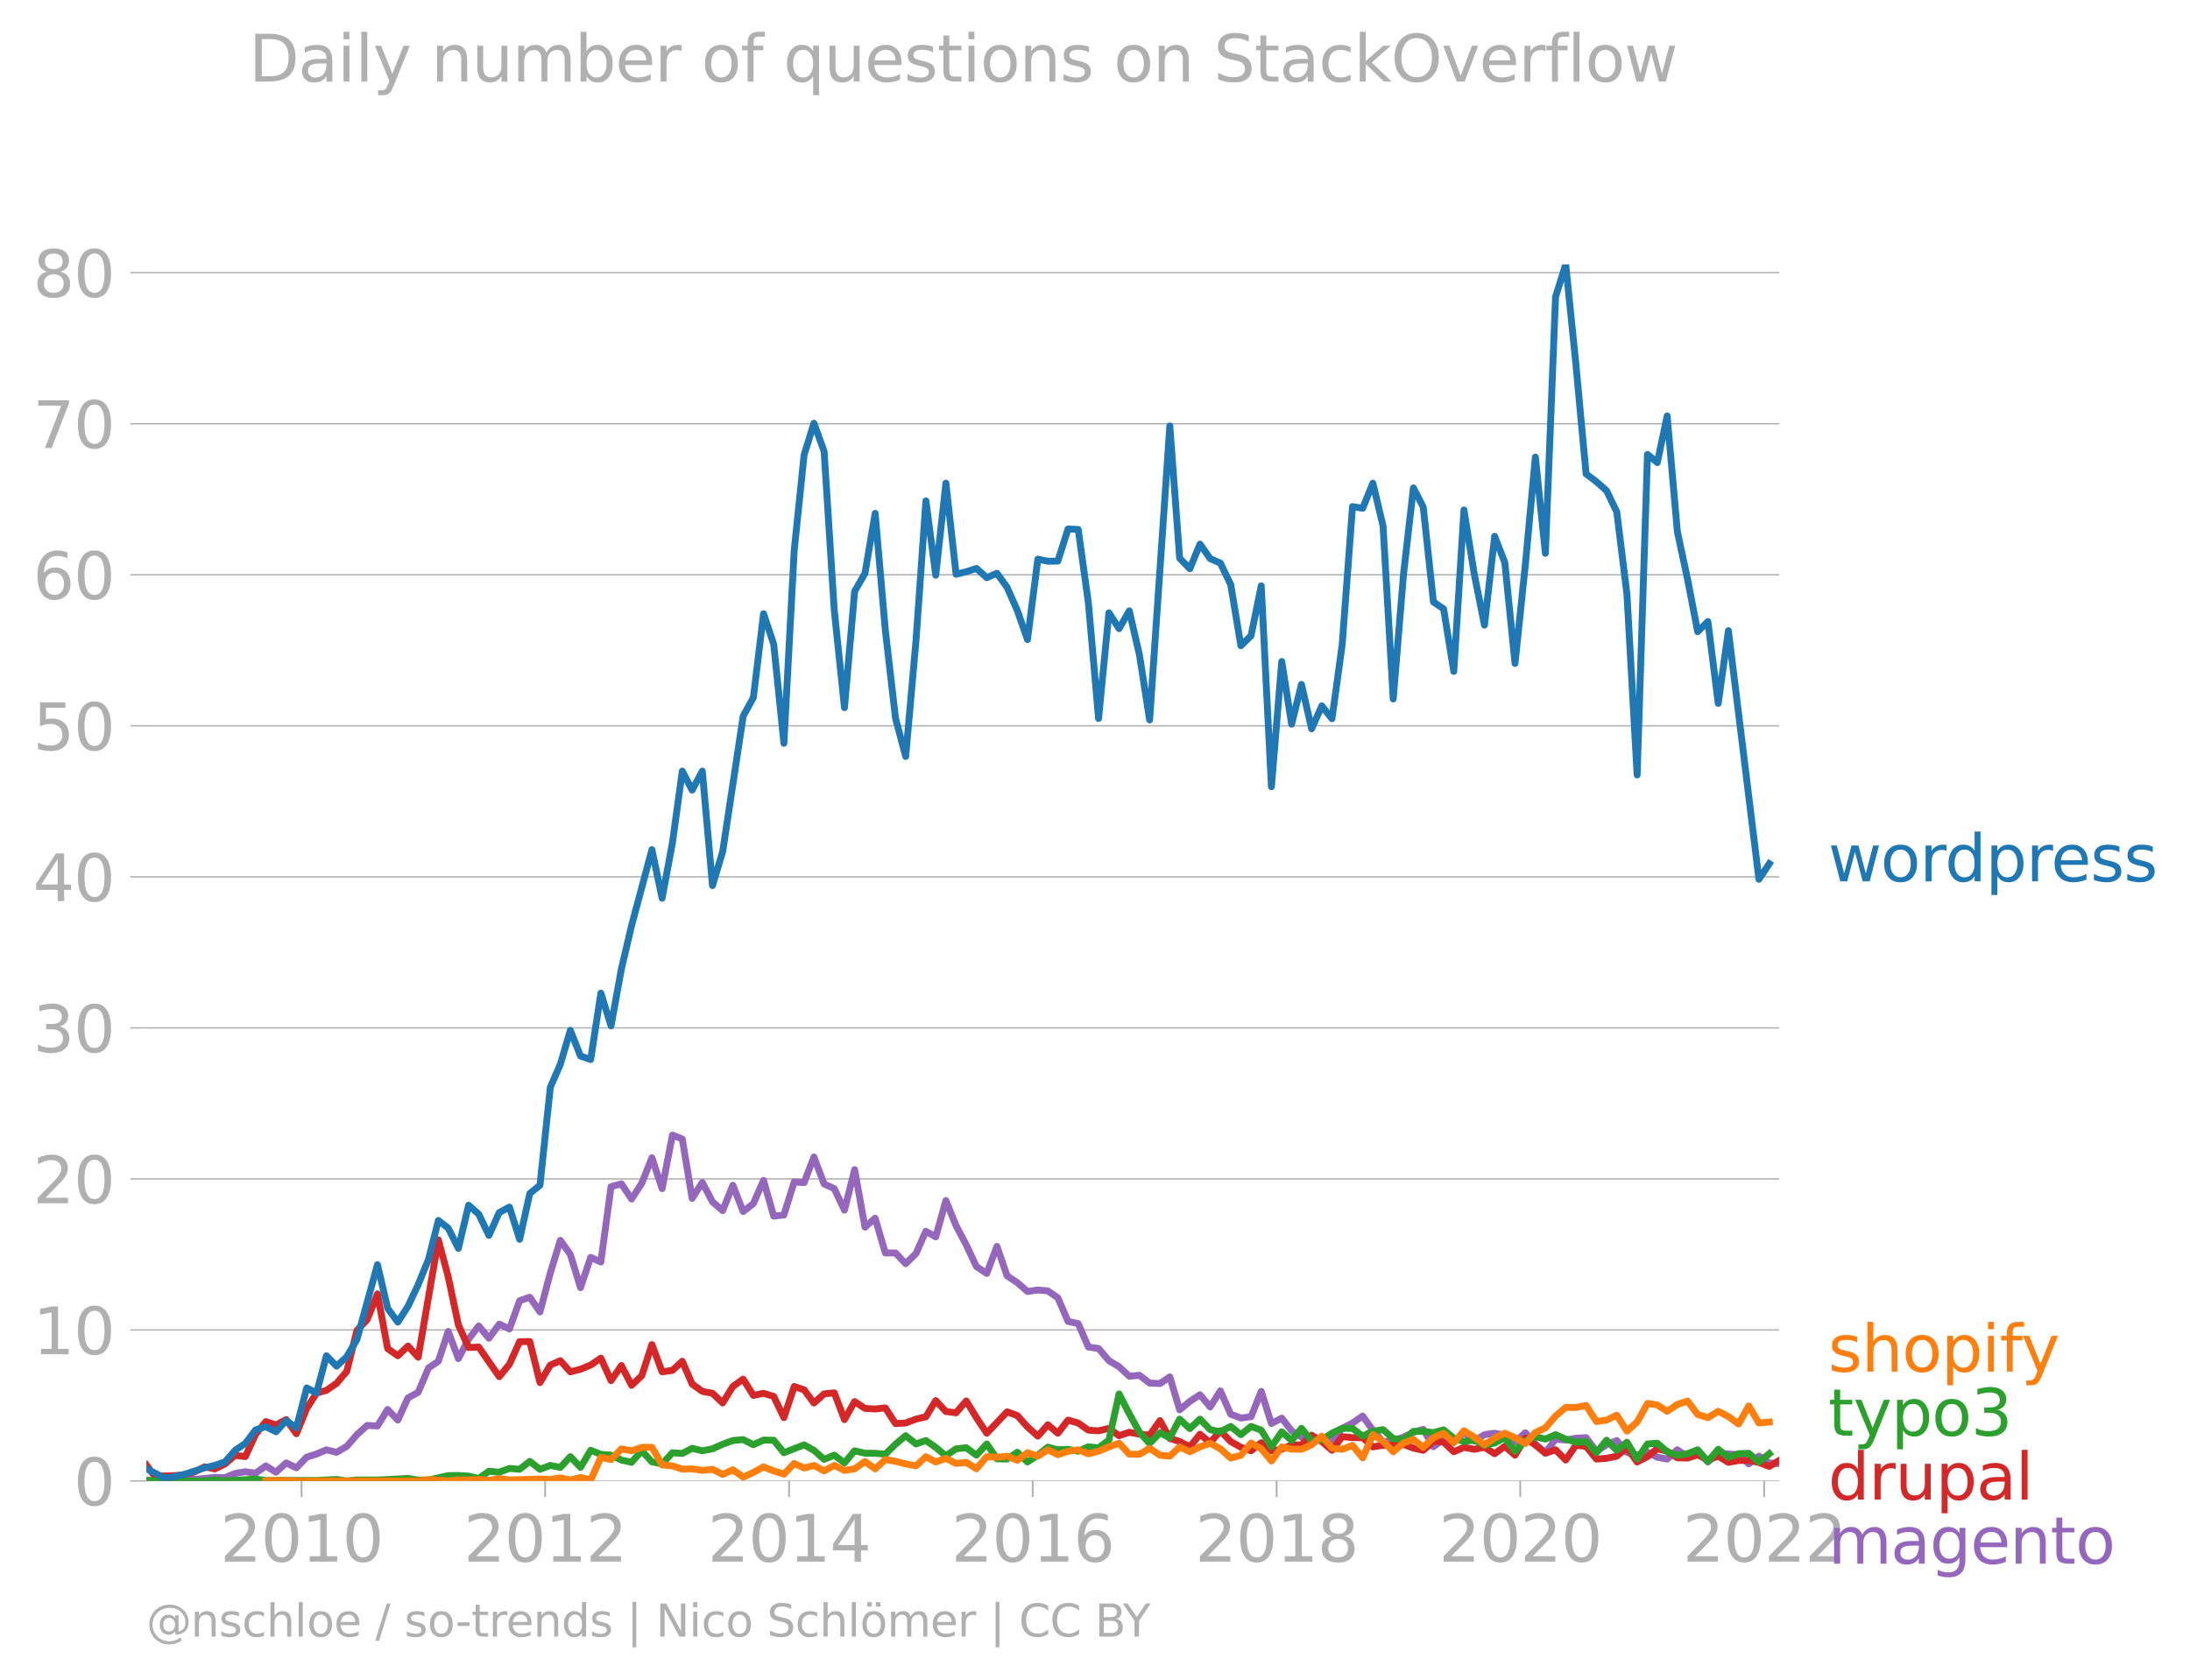 <svg xmlns:xlink="http://www.w3.org/1999/xlink" width="638.655" height="489.969" viewBox="0 0 478.991 367.477" xmlns="http://www.w3.org/2000/svg"><defs><style>*{stroke-linejoin:round;stroke-linecap:butt}</style></defs><g id="figure_1"><path d="M0 367.477h478.991V0H0v367.477z" style="fill:none" id="patch_1"/><g id="axes_1"><path d="M32.015 323.95h357.12V57.838H32.015V323.95z" style="fill:none" id="patch_2"/><g id="matplotlib.axis_1"><g id="xtick_1"><g id="line2d_1"><defs><path id="mc29771b357" d="M0 0v3.5" style="stroke:#b0b0b0;stroke-width:.4"/></defs><use xlink:href="#mc29771b357" x="65.953" y="323.95" style="fill:#b0b0b0;stroke:#b0b0b0;stroke-width:.4"/></g><g style="fill:#b0b0b0" transform="matrix(.14 0 0 -.14 48.138 341.588)" id="text_1"><defs><path id="DejaVuSans-32" d="M1228 531h2203V0H469v531q359 372 979 998 621 627 780 809 303 340 423 576 121 236 121 464 0 372-261 606-261 235-680 235-297 0-627-103-329-103-704-313v638q381 153 712 231 332 78 607 78 725 0 1156-363 431-362 431-968 0-288-108-546-107-257-392-607-78-91-497-524-418-433-1181-1211z" transform="scale(.016)"/><path id="DejaVuSans-30" d="M2034 4250q-487 0-733-480-245-479-245-1442 0-959 245-1439 246-480 733-480 491 0 736 480 246 480 246 1439 0 963-246 1442-245 480-736 480zm0 500q785 0 1199-621 414-620 414-1801 0-1178-414-1799Q2819-91 2034-91q-784 0-1198 620-414 621-414 1799 0 1181 414 1801 414 621 1198 621z" transform="scale(.016)"/><path id="DejaVuSans-31" d="M794 531h1031v3560L703 3866v575l1116 225h631V531h1031V0H794v531z" transform="scale(.016)"/></defs><use xlink:href="#DejaVuSans-32"/><use xlink:href="#DejaVuSans-30" x="63.623"/><use xlink:href="#DejaVuSans-31" x="127.246"/><use xlink:href="#DejaVuSans-30" x="190.869"/></g></g><g id="xtick_2"><use xlink:href="#mc29771b357" x="119.233" y="323.95" style="fill:#b0b0b0;stroke:#b0b0b0;stroke-width:.4" id="line2d_2"/><g style="fill:#b0b0b0" transform="matrix(.14 0 0 -.14 101.418 341.588)" id="text_2"><use xlink:href="#DejaVuSans-32"/><use xlink:href="#DejaVuSans-30" x="63.623"/><use xlink:href="#DejaVuSans-31" x="127.246"/><use xlink:href="#DejaVuSans-32" x="190.869"/></g></g><g id="xtick_3"><use xlink:href="#mc29771b357" x="172.586" y="323.95" style="fill:#b0b0b0;stroke:#b0b0b0;stroke-width:.4" id="line2d_3"/><g style="fill:#b0b0b0" transform="matrix(.14 0 0 -.14 154.77 341.588)" id="text_3"><defs><path id="DejaVuSans-34" d="M2419 4116 825 1625h1594v2491zm-166 550h794V1625h666v-525h-666V0h-628v1100H313v609l1940 2957z" transform="scale(.016)"/></defs><use xlink:href="#DejaVuSans-32"/><use xlink:href="#DejaVuSans-30" x="63.623"/><use xlink:href="#DejaVuSans-31" x="127.246"/><use xlink:href="#DejaVuSans-34" x="190.869"/></g></g><g id="xtick_4"><use xlink:href="#mc29771b357" x="225.866" y="323.95" style="fill:#b0b0b0;stroke:#b0b0b0;stroke-width:.4" id="line2d_4"/><g style="fill:#b0b0b0" transform="matrix(.14 0 0 -.14 208.05 341.588)" id="text_4"><defs><path id="DejaVuSans-36" d="M2113 2584q-425 0-674-291-248-290-248-796 0-503 248-796 249-292 674-292t673 292q248 293 248 796 0 506-248 796-248 291-673 291zm1253 1979v-575q-238 112-480 171-242 60-480 60-625 0-955-422-329-422-376-1275 184 272 462 417 279 145 613 145 703 0 1111-427 408-426 408-1160 0-719-425-1154Q2819-91 2113-91q-810 0-1238 620-428 621-428 1799 0 1106 525 1764t1409 658q238 0 480-47t505-140z" transform="scale(.016)"/></defs><use xlink:href="#DejaVuSans-32"/><use xlink:href="#DejaVuSans-30" x="63.623"/><use xlink:href="#DejaVuSans-31" x="127.246"/><use xlink:href="#DejaVuSans-36" x="190.869"/></g></g><g id="xtick_5"><use xlink:href="#mc29771b357" x="279.218" y="323.95" style="fill:#b0b0b0;stroke:#b0b0b0;stroke-width:.4" id="line2d_5"/><g style="fill:#b0b0b0" transform="matrix(.14 0 0 -.14 261.403 341.588)" id="text_5"><defs><path id="DejaVuSans-38" d="M2034 2216q-450 0-708-241-257-241-257-662 0-422 257-663 258-241 708-241t709 242q260 243 260 662 0 421-258 662-257 241-711 241zm-631 268q-406 100-633 378-226 279-226 679 0 559 398 884 399 325 1092 325 697 0 1094-325t397-884q0-400-227-679-226-278-629-378 456-106 710-416 255-309 255-755 0-679-414-1042Q2806-91 2034-91q-771 0-1186 362-414 363-414 1042 0 446 256 755 257 310 713 416zm-231 997q0-362 226-565 227-203 636-203 407 0 636 203 230 203 230 565 0 363-230 566-229 203-636 203-409 0-636-203-226-203-226-566z" transform="scale(.016)"/></defs><use xlink:href="#DejaVuSans-32"/><use xlink:href="#DejaVuSans-30" x="63.623"/><use xlink:href="#DejaVuSans-31" x="127.246"/><use xlink:href="#DejaVuSans-38" x="190.869"/></g></g><g id="xtick_6"><use xlink:href="#mc29771b357" x="332.498" y="323.95" style="fill:#b0b0b0;stroke:#b0b0b0;stroke-width:.4" id="line2d_6"/><g style="fill:#b0b0b0" transform="matrix(.14 0 0 -.14 314.683 341.588)" id="text_6"><use xlink:href="#DejaVuSans-32"/><use xlink:href="#DejaVuSans-30" x="63.623"/><use xlink:href="#DejaVuSans-32" x="127.246"/><use xlink:href="#DejaVuSans-30" x="190.869"/></g></g><g id="xtick_7"><use xlink:href="#mc29771b357" x="385.851" y="323.95" style="fill:#b0b0b0;stroke:#b0b0b0;stroke-width:.4" id="line2d_7"/><g style="fill:#b0b0b0" transform="matrix(.14 0 0 -.14 368.036 341.588)" id="text_7"><use xlink:href="#DejaVuSans-32"/><use xlink:href="#DejaVuSans-30" x="63.623"/><use xlink:href="#DejaVuSans-32" x="127.246"/><use xlink:href="#DejaVuSans-32" x="190.869"/></g></g></g><g id="matplotlib.axis_2"><g id="ytick_1"><path d="M32.015 323.95h357.12" clip-path="url(#pcb43ec8dd3)" style="fill:none;stroke:#b0b0b0;stroke-width:.3;stroke-linecap:square" id="line2d_8"/><g id="line2d_9"><defs><path id="m4dcfc0bbd9" d="M0 0h-3.5" style="stroke:#b0b0b0;stroke-width:.3"/></defs><use xlink:href="#m4dcfc0bbd9" x="32.015" y="323.95" style="fill:#b0b0b0;stroke:#b0b0b0;stroke-width:.3"/></g><use xlink:href="#DejaVuSans-30" style="fill:#b0b0b0" transform="matrix(.14 0 0 -.14 16.108 329.269)" id="text_8"/></g><g id="ytick_2"><path d="M32.015 290.912h357.12" clip-path="url(#pcb43ec8dd3)" style="fill:none;stroke:#b0b0b0;stroke-width:.3;stroke-linecap:square" id="line2d_10"/><use xlink:href="#m4dcfc0bbd9" x="32.015" y="290.912" style="fill:#b0b0b0;stroke:#b0b0b0;stroke-width:.3" id="line2d_11"/><g style="fill:#b0b0b0" transform="matrix(.14 0 0 -.14 7.2 296.231)" id="text_9"><use xlink:href="#DejaVuSans-31"/><use xlink:href="#DejaVuSans-30" x="63.623"/></g></g><g id="ytick_3"><path d="M32.015 257.875h357.12" clip-path="url(#pcb43ec8dd3)" style="fill:none;stroke:#b0b0b0;stroke-width:.3;stroke-linecap:square" id="line2d_12"/><use xlink:href="#m4dcfc0bbd9" x="32.015" y="257.875" style="fill:#b0b0b0;stroke:#b0b0b0;stroke-width:.3" id="line2d_13"/><g style="fill:#b0b0b0" transform="matrix(.14 0 0 -.14 7.2 263.194)" id="text_10"><use xlink:href="#DejaVuSans-32"/><use xlink:href="#DejaVuSans-30" x="63.623"/></g></g><g id="ytick_4"><path d="M32.015 224.837h357.12" clip-path="url(#pcb43ec8dd3)" style="fill:none;stroke:#b0b0b0;stroke-width:.3;stroke-linecap:square" id="line2d_14"/><use xlink:href="#m4dcfc0bbd9" x="32.015" y="224.837" style="fill:#b0b0b0;stroke:#b0b0b0;stroke-width:.3" id="line2d_15"/><g style="fill:#b0b0b0" transform="matrix(.14 0 0 -.14 7.2 230.156)" id="text_11"><defs><path id="DejaVuSans-33" d="M2597 2516q453-97 707-404 255-306 255-756 0-690-475-1069Q2609-91 1734-91q-293 0-604 58T488 141v609q262-153 574-231 313-78 654-78 593 0 904 234t311 681q0 413-289 645-289 233-804 233h-544v519h569q465 0 712 186t247 536q0 359-255 551-254 193-729 193-260 0-557-57-297-56-653-174v562q360 100 674 150t592 50q719 0 1137-327 419-326 419-882 0-388-222-655t-631-370z" transform="scale(.016)"/></defs><use xlink:href="#DejaVuSans-33"/><use xlink:href="#DejaVuSans-30" x="63.623"/></g></g><g id="ytick_5"><path d="M32.015 191.8h357.12" clip-path="url(#pcb43ec8dd3)" style="fill:none;stroke:#b0b0b0;stroke-width:.3;stroke-linecap:square" id="line2d_16"/><use xlink:href="#m4dcfc0bbd9" x="32.015" y="191.8" style="fill:#b0b0b0;stroke:#b0b0b0;stroke-width:.3" id="line2d_17"/><g style="fill:#b0b0b0" transform="matrix(.14 0 0 -.14 7.2 197.119)" id="text_12"><use xlink:href="#DejaVuSans-34"/><use xlink:href="#DejaVuSans-30" x="63.623"/></g></g><g id="ytick_6"><path d="M32.015 158.762h357.12" clip-path="url(#pcb43ec8dd3)" style="fill:none;stroke:#b0b0b0;stroke-width:.3;stroke-linecap:square" id="line2d_18"/><use xlink:href="#m4dcfc0bbd9" x="32.015" y="158.762" style="fill:#b0b0b0;stroke:#b0b0b0;stroke-width:.3" id="line2d_19"/><g style="fill:#b0b0b0" transform="matrix(.14 0 0 -.14 7.2 164.081)" id="text_13"><defs><path id="DejaVuSans-35" d="M691 4666h2478v-532H1269V2991q137 47 274 70 138 23 276 23 781 0 1237-428 457-428 457-1159 0-753-469-1171Q2575-91 1722-91q-294 0-599 50Q819 9 494 109v635q281-153 581-228t634-75q541 0 856 284 316 284 316 772 0 487-316 771-315 285-856 285-253 0-505-56-251-56-513-175v2344z" transform="scale(.016)"/></defs><use xlink:href="#DejaVuSans-35"/><use xlink:href="#DejaVuSans-30" x="63.623"/></g></g><g id="ytick_7"><path d="M32.015 125.725h357.12" clip-path="url(#pcb43ec8dd3)" style="fill:none;stroke:#b0b0b0;stroke-width:.3;stroke-linecap:square" id="line2d_20"/><use xlink:href="#m4dcfc0bbd9" x="32.015" y="125.725" style="fill:#b0b0b0;stroke:#b0b0b0;stroke-width:.3" id="line2d_21"/><g style="fill:#b0b0b0" transform="matrix(.14 0 0 -.14 7.2 131.044)" id="text_14"><use xlink:href="#DejaVuSans-36"/><use xlink:href="#DejaVuSans-30" x="63.623"/></g></g><g id="ytick_8"><path d="M32.015 92.687h357.12" clip-path="url(#pcb43ec8dd3)" style="fill:none;stroke:#b0b0b0;stroke-width:.3;stroke-linecap:square" id="line2d_22"/><use xlink:href="#m4dcfc0bbd9" x="32.015" y="92.687" style="fill:#b0b0b0;stroke:#b0b0b0;stroke-width:.3" id="line2d_23"/><g style="fill:#b0b0b0" transform="matrix(.14 0 0 -.14 7.2 98.006)" id="text_15"><defs><path id="DejaVuSans-37" d="M525 4666h3000v-269L1831 0h-659l1594 4134H525v532z" transform="scale(.016)"/></defs><use xlink:href="#DejaVuSans-37"/><use xlink:href="#DejaVuSans-30" x="63.623"/></g></g><g id="ytick_9"><path d="M32.015 59.65h357.12" clip-path="url(#pcb43ec8dd3)" style="fill:none;stroke:#b0b0b0;stroke-width:.3;stroke-linecap:square" id="line2d_24"/><use xlink:href="#m4dcfc0bbd9" x="32.015" y="59.65" style="fill:#b0b0b0;stroke:#b0b0b0;stroke-width:.3" id="line2d_25"/><g style="fill:#b0b0b0" transform="matrix(.14 0 0 -.14 7.2 64.968)" id="text_16"><use xlink:href="#DejaVuSans-38"/><use xlink:href="#DejaVuSans-30" x="63.623"/></g></g></g><path d="m32.015 323.95 1.715-.107 2.226-.003 4.489-.53 2.153.286 4.38-.417 2.225.025 2.226-.906 2.226-.373 2.263.32 2.226-1.599 2.226 1.386 2.226-2.047 2.226 1.087 2.263-2.344 2.153-.678 2.153-.92 2.226.543 2.226-1.29 2.226-2.565 2.226-2.017 2.263.106 2.226-3.595 2.226 2.316 2.226-4.849 2.226-1.225 2.263-5.33 2.153-1.468 2.153-6.524 2.226 5.957 2.226-4.252 2.226-2.906 2.226 2.693 2.263-3.09 2.226 1.058 2.226-6.174 2.226-.764 2.226 3.215 2.262-8.526 2.19-7.125 2.19 3.076 2.226 7.268 2.226-6.63 2.226 1.013 2.226-16.465 2.262-.64 2.226 3.34 2.227-3.446 2.226-5.585 2.226 6.757 2.262-11.723 2.153.86 2.153 12.995 2.227-3.492 2.226 4.238 2.226 1.929 2.226-5.553 2.262 5.755 2.226-1.744 2.226-5.077 2.226 7.83 2.227-.263 2.262-7.247 2.153.187 2.153-5.622 2.226 5.897 2.226 1.03 2.226 4.697 2.227-8.853 2.262 12.575 2.226-1.96 2.226 7.609 2.226-.01 2.226 2.354 2.263-2.238 2.153-4.86 2.153 1.237 2.226-7.947 2.226 5.496 2.226 4.195 2.226 4.757 2.263 1.492 2.226-5.918 2.226 6.45 2.226 1.479 2.226 1.932 2.263-.32 2.19.195 2.189 1.51 2.226 5.162 2.226.487 2.226 5.13 2.226.305 2.263 2.664 2.226 1.325 2.226 2.086 2.226-.213 2.226 1.705 2.263.106 2.153-1.457 2.153 7.212 2.226-1.84 2.226-1.464 2.226 2.675 2.226-3.527 2.263 5.115 2.226.835 2.226-.302 2.226-5.534 2.226 7.026 2.263-1.172 2.153 2.775 2.153 1.381 2.226.562 4.452.11 2.226-2.59 2.263-1.172 2.226-1.524 2.226 3.122 2.226 2.494 2.226-.256 2.262-.746 2.153-1.027 2.154-.678 2.226 3.808 2.226-1.676 2.226.685 2.226-2.177 2.262 1.918 2.226-1.393 2.227-.312 2.226.422 2.226 1.496 2.262-2.025 2.19 2.462 2.19 1.908 2.225-2.96 2.227.189 2.226-.409 2.226-.124 2.262 2.984 2.226-1.428 2.226-.917 2.226 2.569 2.226.628 2.263-.639 2.153 1.096 2.153.396 2.226-2.032 2.226 1.5 2.226-1.17 2.227 2.341 2.262-1.918 4.452.32 2.226 2.01 2.226-1.69 2.263 1.492 2.153.167h0" clip-path="url(#pcb43ec8dd3)" style="fill:none;stroke:#9467bd;stroke-width:1.5;stroke-linecap:square" id="line2d_26"/><path d="m32.015 320.44 1.715 2.338 2.226.07 2.226-.07 2.263-.214 2.153-.62 2.153-1.085 2.226.448 2.226-1.087 2.226-1.887 2.226.288 2.263-4.902 2.226-2.764 2.226.739 2.226-1.18 2.226 3.098 2.263-5.542 2.153-3.353 2.153-.59 2.226-1.541 2.226-2.615 2.226-8.949 2.226-2.348 2.263-5.648 2.226 11.96 2.226 1.575 2.226-2.125 2.226 2.444 4.416-25.672 2.153 8.088 2.226 10.515 2.226 4.938 2.226-.092 4.489 6.486 2.226-2.742 2.226-4.931 2.226-.025 2.226 8.977 2.262-3.836 2.19-.952 2.19 2.444 2.226-.576 2.226-.916 2.226-1.507 2.226 4.917 2.262-3.304 2.226 4.334 2.227-2.096 2.226-6.824 2.226 5.972 2.262-.32 2.153-2.002 2.153 4.986 2.227 1.606 2.226.419 2.226 2.113 2.226-3.605 2.262-1.599 2.226 3.553 2.226-.462 2.226.682 2.227 4.646 2.262-6.82 2.153.734 2.153 2.89 2.226-2 2.226-.239 2.226 5.855 2.227-3.937 2.262 1.492 2.226.132 2.226-.238 2.226 3.432 2.226-.128 2.263-.853 2.153-.506 2.153-3.544 2.226 2.388 2.226.277 2.226-2.59 2.226 3.655 2.263 3.41 4.452-4.689 2.226.818 2.226 2.486 2.263 2.025 2.19-2.499 2.189 1.86 2.226-2.881 2.226.643 2.226 1.56 2.226.145 2.263-.533 2.226 1.599 2.226-.746 2.226.415 2.226.224 2.263-3.197 2.153 3.894 2.153.688 2.226 1.144 2.226-2.742 2.226 1.861 2.226-2.607 2.263 2.344 2.226 1.254 2.226.771 2.226-1.762 2.226 1.762 2.263-.32 2.153-.978 2.153.02 2.226-2.136 2.226 1.39 2.226 1.914 2.226-2.98 2.263.213 2.226.014 2.226 2.01 2.226-.358 2.226.039 2.262-.213 2.153.795 2.154.484 2.226-1.986 2.226.174 2.226 2.139 2.226-.967 2.262.427 2.226-.452 2.227 1.41 2.226-1.63 2.226 1.95 2.262-3.73 2.19 1.518 2.19 1.786 2.225-.753 2.227 2.245 2.226-3.236 2.226.252 2.262 2.771 2.226-.16 2.226-.48 2.226-1.832 2.226 3.111 2.263-1.172 2.153-1.75 2.153.578 2.226 1.435 2.226.057 2.226-.718 2.227 1.144 2.262-.852 2.226 1.36 2.226-.401 2.226-.04 2.226.466 2.263.853 2.153-1.287h0" clip-path="url(#pcb43ec8dd3)" style="fill:none;stroke:#d62728;stroke-width:1.5;stroke-linecap:square" id="line2d_27"/><path d="m32.015 323.743 1.715.207 2.226-.11 2.226.11h6.569l2.226-.22 2.226.22 6.715-.426 2.226.316 11.094-.008 4.379-.213 2.226.33 2.226-.22 4.489.008 6.678-.338 2.226.338h2.263l4.306-.96 2.226-.039 2.226.146 2.226.515 2.226-1.58 2.263.213 2.226-.835 2.226.195 2.226-1.737 2.226 1.737 2.262-.853 2.19.449 2.19-2.367 2.226 2.355 2.226-3.74 2.226.877 2.226.188 2.262 1.066 2.226.508 2.227-2.533 2.226 2.423 2.226.455 2.262-2.451 2.153.163 2.153-1.123 2.227.533 2.226-.426 2.226-1.005 2.226-.807 2.262-.213 2.226 1.13 2.226-1.023 2.226.032 2.227 2.739 4.415-1.725 2.153 1.192 2.226 1.978 2.226-.913 2.226 1.684 2.227-2.643 2.262.533 2.226.018 2.226.195 2.226-2.177 2.226-1.872 2.263 1.811 2.153-.75 2.153 1.496 2.226 1.848 2.226-1.528 2.226-.234 2.226 1.62 2.263-2.452 2.226 3.254 2.226.05 2.226-1.481 2.226 2.12 2.263-1.492 2.19-1.756 2.189.584 2.226-.117 2.226.437 2.226-.988 2.226.242 2.263-1.705 2.226-10.1 2.226 4.345 2.226 4.025 2.226 2.476 2.263-2.345 2.153 1.112 2.153-4.096 2.226 2.082 2.226-2.082 2.226 2.302 2.226.469 2.263-1.172 2.226 1.804 2.226-1.804 2.226.813 2.226 3.663 2.263-3.304 2.153 1.914 2.153-2.66 2.226 2.7 2.226-.142 2.226-1.51 2.226-1.048h2.263l2.226 1.709 2.226-1.07 2.226-.362 2.226 1.961 2.262.213 2.153-1.796 2.154-.016 2.226.299 2.226-.618 2.226 1.83 2.226.727 2.262-.32 2.226 1.134 2.227-.494 2.226-1.158 2.226 2.97 2.262-2.345 2.19-.838 2.19.519 2.225-.967 2.227.967 2.226.685 2.226-.153 2.262 2.452 2.226-2.74 2.226 2.207 2.226-1.766 2.226 3.684 2.263-3.304 2.153-.16 2.153 1.865 2.226.778 2.226-.351 2.226-.86 2.227 2.565 2.262-2.664 2.226 1.75 2.226-.791 2.226-.09 2.226 1.901 2.263-1.811h0" clip-path="url(#pcb43ec8dd3)" style="fill:none;stroke:#2ca02c;stroke-width:1.5;stroke-linecap:square" id="line2d_28"/><g style="fill:#1f77b4" transform="matrix(.14 0 0 -.14 399.849 192.785)" id="text_17"><defs><path id="DejaVuSans-77" d="M269 3500h575l719-2731 715 2731h678l719-2731 716 2731h575L4050 0h-678l-753 2869L1863 0h-679L269 3500z" transform="scale(.016)"/><path id="DejaVuSans-6f" d="M1959 3097q-462 0-731-361t-269-989q0-628 267-989 268-361 733-361 460 0 728 362 269 363 269 988 0 622-269 986-268 364-728 364zm0 487q750 0 1178-488 429-487 429-1349 0-859-429-1349Q2709-91 1959-91q-753 0-1180 489-426 490-426 1349 0 862 426 1349 427 488 1180 488z" transform="scale(.016)"/><path id="DejaVuSans-72" d="M2631 2963q-97 56-211 82-114 27-251 27-488 0-749-317t-261-911V0H581v3500h578v-544q182 319 472 473 291 155 707 155 59 0 131-8 72-7 159-23l3-590z" transform="scale(.016)"/><path id="DejaVuSans-64" d="M2906 2969v1894h575V0h-575v525q-181-312-458-464-276-152-664-152-634 0-1033 506-398 507-398 1332t398 1331q399 506 1033 506 388 0 664-152 277-151 458-463zM947 1747q0-634 261-995t717-361q456 0 718 361 263 361 263 995t-263 995q-262 361-718 361t-717-361q-261-361-261-995z" transform="scale(.016)"/><path id="DejaVuSans-70" d="M1159 525v-1856H581v4831h578v-531q182 312 458 463 277 152 661 152 638 0 1036-506 399-506 399-1331T3314 415Q2916-91 2278-91q-384 0-661 152-276 152-458 464zm1957 1222q0 634-261 995t-717 361q-457 0-718-361t-261-995q0-634 261-995t718-361q456 0 717 361t261 995z" transform="scale(.016)"/><path id="DejaVuSans-65" d="M3597 1894v-281H953q38-594 358-905t892-311q331 0 642 81t618 244V178Q3153 47 2828-22t-659-69q-838 0-1327 487-489 488-489 1320 0 859 464 1363 464 505 1252 505 706 0 1117-455 411-454 411-1235zm-575 169q-6 471-264 752-258 282-683 282-481 0-770-272t-333-766l2050 4z" transform="scale(.016)"/><path id="DejaVuSans-73" d="M2834 3397v-544q-243 125-506 187-262 63-544 63-428 0-642-131t-214-394q0-200 153-314t616-217l197-44q612-131 870-370t258-667q0-488-386-773Q2250-91 1575-91q-281 0-586 55T347 128v594q319-166 628-249 309-82 613-82 406 0 624 139 219 139 219 392 0 234-158 359-157 125-692 241l-200 47q-534 112-772 345-237 233-237 639 0 494 350 762 350 269 994 269 318 0 599-47 282-46 519-140z" transform="scale(.016)"/></defs><use xlink:href="#DejaVuSans-77"/><use xlink:href="#DejaVuSans-6f" x="81.787"/><use xlink:href="#DejaVuSans-72" x="142.969"/><use xlink:href="#DejaVuSans-64" x="182.332"/><use xlink:href="#DejaVuSans-70" x="245.809"/><use xlink:href="#DejaVuSans-72" x="309.285"/><use xlink:href="#DejaVuSans-65" x="348.148"/><use xlink:href="#DejaVuSans-73" x="409.672"/><use xlink:href="#DejaVuSans-73" x="461.771"/></g><g style="fill:#ff7f0e" transform="matrix(.14 0 0 -.14 399.849 300.032)" id="text_18"><defs><path id="DejaVuSans-68" d="M3513 2113V0h-575v2094q0 497-194 743-194 247-581 247-466 0-735-297-269-296-269-809V0H581v4863h578V2956q207 316 486 472 280 156 646 156 603 0 912-373 310-373 310-1098z" transform="scale(.016)"/><path id="DejaVuSans-69" d="M603 3500h575V0H603v3500zm0 1363h575v-729H603v729z" transform="scale(.016)"/><path id="DejaVuSans-66" d="M2375 4863v-479h-550q-309 0-430-125-120-125-120-450v-309h947v-447h-947V0H697v3053H147v447h550v244q0 584 272 851 272 268 862 268h544z" transform="scale(.016)"/><path id="DejaVuSans-79" d="M2059-325q-243-625-475-815-231-191-618-191H506v481h338q237 0 368 113 132 112 291 531l103 262L191 3500h609L1894 763l1094 2737h609L2059-325z" transform="scale(.016)"/></defs><use xlink:href="#DejaVuSans-73"/><use xlink:href="#DejaVuSans-68" x="52.1"/><use xlink:href="#DejaVuSans-6f" x="115.479"/><use xlink:href="#DejaVuSans-70" x="176.66"/><use xlink:href="#DejaVuSans-69" x="240.137"/><use xlink:href="#DejaVuSans-66" x="267.92"/><use xlink:href="#DejaVuSans-79" x="301.375"/></g><g style="fill:#2ca02c" transform="matrix(.14 0 0 -.14 399.849 314.032)" id="text_19"><defs><path id="DejaVuSans-74" d="M1172 4494v-994h1184v-447H1172V1153q0-428 117-550t477-122h590V0h-590q-666 0-919 248-253 249-253 905v1900H172v447h422v994h578z" transform="scale(.016)"/></defs><use xlink:href="#DejaVuSans-74"/><use xlink:href="#DejaVuSans-79" x="39.209"/><use xlink:href="#DejaVuSans-70" x="98.389"/><use xlink:href="#DejaVuSans-6f" x="161.865"/><use xlink:href="#DejaVuSans-33" x="223.047"/></g><g style="fill:#d62728" transform="matrix(.14 0 0 -.14 399.849 328.032)" id="text_20"><defs><path id="DejaVuSans-75" d="M544 1381v2119h575V1403q0-497 193-746 194-248 582-248 465 0 735 297 271 297 271 810v1984h575V0h-575v538q-209-319-486-474-276-155-642-155-603 0-916 375-312 375-312 1097zm1447 2203z" transform="scale(.016)"/><path id="DejaVuSans-61" d="M2194 1759q-697 0-966-159t-269-544q0-306 202-486 202-179 548-179 479 0 768 339t289 901v128h-572zm1147 238V0h-575v531q-197-318-491-470T1556-91q-537 0-855 302-317 302-317 808 0 590 395 890 396 300 1180 300h807v57q0 397-261 614t-733 217q-300 0-585-72-284-72-546-216v532q315 122 612 182 297 61 578 61 760 0 1135-394 375-393 375-1193z" transform="scale(.016)"/><path id="DejaVuSans-6c" d="M603 4863h575V0H603v4863z" transform="scale(.016)"/></defs><use xlink:href="#DejaVuSans-64"/><use xlink:href="#DejaVuSans-72" x="63.477"/><use xlink:href="#DejaVuSans-75" x="104.59"/><use xlink:href="#DejaVuSans-70" x="167.969"/><use xlink:href="#DejaVuSans-61" x="231.445"/><use xlink:href="#DejaVuSans-6c" x="292.725"/></g><g style="fill:#9467bd" transform="matrix(.14 0 0 -.14 399.849 342.032)" id="text_21"><defs><path id="DejaVuSans-6d" d="M3328 2828q216 388 516 572t706 184q547 0 844-383 297-382 297-1088V0h-578v2094q0 503-179 746-178 244-543 244-447 0-707-297-259-296-259-809V0h-578v2094q0 506-178 748t-550 242q-441 0-701-298-259-298-259-808V0H581v3500h578v-544q197 322 472 475t653 153q382 0 649-194 267-193 395-562z" transform="scale(.016)"/><path id="DejaVuSans-67" d="M2906 1791q0 625-258 968-257 344-723 344-462 0-720-344-258-343-258-968 0-622 258-966t720-344q466 0 723 344 258 344 258 966zm575-1357q0-893-397-1329-396-436-1215-436-303 0-572 45t-522 139v559q253-137 500-202 247-66 503-66 566 0 847 295t281 892v285q-178-310-456-463T1784 0Q1141 0 747 490 353 981 353 1791q0 812 394 1302 394 491 1037 491 388 0 666-153t456-462v531h575V434z" transform="scale(.016)"/><path id="DejaVuSans-6e" d="M3513 2113V0h-575v2094q0 497-194 743-194 247-581 247-466 0-735-297-269-296-269-809V0H581v3500h578v-544q207 316 486 472 280 156 646 156 603 0 912-373 310-373 310-1098z" transform="scale(.016)"/></defs><use xlink:href="#DejaVuSans-6d"/><use xlink:href="#DejaVuSans-61" x="97.412"/><use xlink:href="#DejaVuSans-67" x="158.691"/><use xlink:href="#DejaVuSans-65" x="222.168"/><use xlink:href="#DejaVuSans-6e" x="283.691"/><use xlink:href="#DejaVuSans-74" x="347.07"/><use xlink:href="#DejaVuSans-6f" x="386.279"/></g><g style="fill:#b0b0b0" transform="matrix(.097 0 0 -.097 32.015 357.986)" id="text_22"><defs><path id="DejaVuSans-40" d="M2381 1678q0-447 222-702 222-254 610-254 384 0 604 256 221 256 221 700 0 438-225 695-225 258-607 258-378 0-602-256-223-256-223-697zm1703-934q-187-241-429-355t-564-114q-538 0-874 389t-336 1014q0 625 337 1015 338 391 873 391 322 0 565-117 244-117 428-354v409h447V722q457 69 714 417 258 349 258 902 0 334-99 628-98 294-298 544-325 409-792 626t-1017 217q-384 0-738-102-353-101-653-301-490-319-767-836-276-517-276-1120 0-497 179-932 180-434 521-765 328-325 759-495 431-171 922-171 403 0 792 136t714 389l281-347q-390-303-851-464t-936-161q-578 0-1091 205-512 205-912 595Q841 78 631 592q-209 514-209 1105 0 569 212 1084 213 516 607 907 403 396 931 607t1119 211q662 0 1229-272 568-271 952-771 234-307 357-666 124-359 124-744 0-822-497-1297T4084 263v481z" transform="scale(.016)"/><path id="DejaVuSans-63" d="M3122 3366v-538q-244 135-489 202t-495 67q-560 0-870-355-309-354-309-995t309-996q310-354 870-354 250 0 495 67t489 202V134Q2881 22 2623-34q-257-57-548-57-791 0-1257 497-465 497-465 1341 0 856 470 1346 471 491 1290 491 265 0 518-55 253-54 491-163z" transform="scale(.016)"/><path id="DejaVuSans-2f" d="M1625 4666h531L531-594H0l1625 5260z" transform="scale(.016)"/><path id="DejaVuSans-2d" d="M313 2009h1684v-512H313v512z" transform="scale(.016)"/><path id="DejaVuSans-7c" d="M1344 4891v-6400H813v6400h531z" transform="scale(.016)"/><path id="DejaVuSans-4e" d="M628 4666h850L3547 763v3903h612V0h-850L1241 3903V0H628v4666z" transform="scale(.016)"/><path id="DejaVuSans-53" d="M3425 4513v-616q-359 172-678 256-319 85-616 85-515 0-795-200t-280-569q0-310 186-468 186-157 705-254l381-78q706-135 1042-474t336-907q0-679-455-1029Q2797-91 1919-91q-331 0-705 75-373 75-773 222v650q384-215 753-325 369-109 725-109 540 0 834 212 294 213 294 607 0 343-211 537t-692 291l-385 75q-706 140-1022 440-315 300-315 835 0 619 436 975t1201 356q329 0 669-60 341-59 697-177z" transform="scale(.016)"/><path id="DejaVuSans-f6" d="M1959 3097q-462 0-731-361t-269-989q0-628 267-989 268-361 733-361 460 0 728 362 269 363 269 988 0 622-269 986-268 364-728 364zm0 487q750 0 1178-488 429-487 429-1349 0-859-429-1349Q2709-91 1959-91q-753 0-1180 489-426 490-426 1349 0 862 426 1349 427 488 1180 488zm295 1266h634v-631h-634v631zm-1222 0h634v-631h-634v631z" transform="scale(.016)"/><path id="DejaVuSans-43" d="M4122 4306v-665q-319 297-680 443-361 147-767 147-800 0-1225-489t-425-1414q0-922 425-1411t1225-489q406 0 767 147t680 444V359q-331-225-702-338-370-112-782-112-1060 0-1670 648-609 649-609 1771 0 1125 609 1773 610 649 1670 649 418 0 788-111 371-111 696-333z" transform="scale(.016)"/><path id="DejaVuSans-42" d="M1259 2228V519h1013q509 0 754 211 246 211 246 645 0 438-246 645-245 208-754 208H1259zm0 1919V2741h935q462 0 688 173 227 174 227 530 0 353-227 528-226 175-688 175h-935zm-631 519h1613q722 0 1112-300 391-300 391-853 0-429-200-682t-588-315q466-100 724-418 258-317 258-792 0-625-425-966Q3088 0 2303 0H628v4666z" transform="scale(.016)"/><path id="DejaVuSans-59" d="M-13 4666h679l1293-1919 1285 1919h678L2272 2222V0h-634v2222L-13 4666z" transform="scale(.016)"/></defs><use xlink:href="#DejaVuSans-40"/><use xlink:href="#DejaVuSans-6e" x="100"/><use xlink:href="#DejaVuSans-73" x="163.379"/><use xlink:href="#DejaVuSans-63" x="215.479"/><use xlink:href="#DejaVuSans-68" x="270.459"/><use xlink:href="#DejaVuSans-6c" x="333.838"/><use xlink:href="#DejaVuSans-6f" x="361.621"/><use xlink:href="#DejaVuSans-65" x="422.803"/><use xlink:href="#DejaVuSans-20" x="484.326"/><use xlink:href="#DejaVuSans-2f" x="516.113"/><use xlink:href="#DejaVuSans-20" x="549.805"/><use xlink:href="#DejaVuSans-73" x="581.592"/><use xlink:href="#DejaVuSans-6f" x="633.691"/><use xlink:href="#DejaVuSans-2d" x="696.748"/><use xlink:href="#DejaVuSans-74" x="732.832"/><use xlink:href="#DejaVuSans-72" x="772.041"/><use xlink:href="#DejaVuSans-65" x="810.904"/><use xlink:href="#DejaVuSans-6e" x="872.428"/><use xlink:href="#DejaVuSans-64" x="935.807"/><use xlink:href="#DejaVuSans-73" x="999.283"/><use xlink:href="#DejaVuSans-20" x="1051.383"/><use xlink:href="#DejaVuSans-7c" x="1083.17"/><use xlink:href="#DejaVuSans-20" x="1116.861"/><use xlink:href="#DejaVuSans-4e" x="1148.648"/><use xlink:href="#DejaVuSans-69" x="1223.453"/><use xlink:href="#DejaVuSans-63" x="1251.236"/><use xlink:href="#DejaVuSans-6f" x="1306.217"/><use xlink:href="#DejaVuSans-20" x="1367.398"/><use xlink:href="#DejaVuSans-53" x="1399.186"/><use xlink:href="#DejaVuSans-63" x="1462.662"/><use xlink:href="#DejaVuSans-68" x="1517.643"/><use xlink:href="#DejaVuSans-6c" x="1581.021"/><use xlink:href="#DejaVuSans-f6" x="1608.805"/><use xlink:href="#DejaVuSans-6d" x="1669.986"/><use xlink:href="#DejaVuSans-65" x="1767.398"/><use xlink:href="#DejaVuSans-72" x="1828.922"/><use xlink:href="#DejaVuSans-20" x="1870.035"/><use xlink:href="#DejaVuSans-7c" x="1901.822"/><use xlink:href="#DejaVuSans-20" x="1935.514"/><use xlink:href="#DejaVuSans-43" x="1967.301"/><use xlink:href="#DejaVuSans-43" x="2037.125"/><use xlink:href="#DejaVuSans-20" x="2106.949"/><use xlink:href="#DejaVuSans-42" x="2138.736"/><use xlink:href="#DejaVuSans-59" x="2201.84"/></g><g style="fill:#b0b0b0" transform="matrix(.14 0 0 -.14 54.43 17.838)" id="text_23"><defs><path id="DejaVuSans-44" d="M1259 4147V519h763q966 0 1414 437 448 438 448 1382 0 937-448 1373t-1414 436h-763zm-631 519h1297q1356 0 1990-564 635-564 635-1764 0-1207-638-1773Q3275 0 1925 0H628v4666z" transform="scale(.016)"/><path id="DejaVuSans-62" d="M3116 1747q0 634-261 995t-717 361q-457 0-718-361t-261-995q0-634 261-995t718-361q456 0 717 361t261 995zM1159 2969q182 312 458 463 277 152 661 152 638 0 1036-506 399-506 399-1331T3314 415Q2916-91 2278-91q-384 0-661 152-276 152-458 464V0H581v4863h578V2969z" transform="scale(.016)"/><path id="DejaVuSans-71" d="M947 1747q0-634 261-995t717-361q456 0 718 361 263 361 263 995t-263 995q-262 361-718 361t-717-361q-261-361-261-995zM2906 525q-181-312-458-464-276-152-664-152-634 0-1033 506-398 507-398 1332t398 1331q399 506 1033 506 388 0 664-152 277-151 458-463v531h575v-4831h-575V525z" transform="scale(.016)"/><path id="DejaVuSans-6b" d="M581 4863h578V1991l1716 1509h734L1753 1863 3688 0h-750L1159 1709V0H581v4863z" transform="scale(.016)"/><path id="DejaVuSans-4f" d="M2522 4238q-688 0-1093-513-404-512-404-1397 0-881 404-1394 405-512 1093-512 687 0 1089 512 402 513 402 1394 0 885-402 1397-402 513-1089 513zm0 512q981 0 1568-658 588-658 588-1764 0-1103-588-1761Q3503-91 2522-91q-984 0-1574 656-589 657-589 1763t589 1764q590 658 1574 658z" transform="scale(.016)"/><path id="DejaVuSans-76" d="M191 3500h609L1894 563l1094 2937h609L2284 0h-781L191 3500z" transform="scale(.016)"/></defs><use xlink:href="#DejaVuSans-44"/><use xlink:href="#DejaVuSans-61" x="77.002"/><use xlink:href="#DejaVuSans-69" x="138.281"/><use xlink:href="#DejaVuSans-6c" x="166.064"/><use xlink:href="#DejaVuSans-79" x="193.848"/><use xlink:href="#DejaVuSans-20" x="253.027"/><use xlink:href="#DejaVuSans-6e" x="284.814"/><use xlink:href="#DejaVuSans-75" x="348.193"/><use xlink:href="#DejaVuSans-6d" x="411.572"/><use xlink:href="#DejaVuSans-62" x="508.984"/><use xlink:href="#DejaVuSans-65" x="572.461"/><use xlink:href="#DejaVuSans-72" x="633.984"/><use xlink:href="#DejaVuSans-20" x="675.098"/><use xlink:href="#DejaVuSans-6f" x="706.885"/><use xlink:href="#DejaVuSans-66" x="768.066"/><use xlink:href="#DejaVuSans-20" x="803.271"/><use xlink:href="#DejaVuSans-71" x="835.059"/><use xlink:href="#DejaVuSans-75" x="898.535"/><use xlink:href="#DejaVuSans-65" x="961.914"/><use xlink:href="#DejaVuSans-73" x="1023.438"/><use xlink:href="#DejaVuSans-74" x="1075.537"/><use xlink:href="#DejaVuSans-69" x="1114.746"/><use xlink:href="#DejaVuSans-6f" x="1142.529"/><use xlink:href="#DejaVuSans-6e" x="1203.711"/><use xlink:href="#DejaVuSans-73" x="1267.09"/><use xlink:href="#DejaVuSans-20" x="1319.189"/><use xlink:href="#DejaVuSans-6f" x="1350.977"/><use xlink:href="#DejaVuSans-6e" x="1412.158"/><use xlink:href="#DejaVuSans-20" x="1475.537"/><use xlink:href="#DejaVuSans-53" x="1507.324"/><use xlink:href="#DejaVuSans-74" x="1570.801"/><use xlink:href="#DejaVuSans-61" x="1610.01"/><use xlink:href="#DejaVuSans-63" x="1671.289"/><use xlink:href="#DejaVuSans-6b" x="1726.27"/><use xlink:href="#DejaVuSans-4f" x="1784.18"/><use xlink:href="#DejaVuSans-76" x="1862.891"/><use xlink:href="#DejaVuSans-65" x="1922.07"/><use xlink:href="#DejaVuSans-72" x="1983.594"/><use xlink:href="#DejaVuSans-66" x="2024.707"/><use xlink:href="#DejaVuSans-6c" x="2059.912"/><use xlink:href="#DejaVuSans-6f" x="2087.695"/><use xlink:href="#DejaVuSans-77" x="2148.877"/></g><path d="m58.144 323.95 2.226-.107 4.452.107h26.64l2.263-.32 4.306.32 2.226-.22 2.226.007 2.226-.118 2.226.224 2.263-.426 2.226.313 6.678-.206 2.262.106 2.19-.364 2.19.47 2.226-.557 2.226.558 2.226-4.963 2.226.487 2.262-2.345 2.226.426 2.227-.746 2.226-.025 2.226 3.862 2.262.213 2.153.708 2.153-.069 2.227.352 2.226-.245 2.226 1.126 2.226-1.02 2.262 1.6 2.226-1.02 2.226-1.219 2.226.888 2.227.71 2.262-2.344 2.153 1.005 2.153-.579 2.226 1.208 2.226-1.208 2.226 1.098 2.227-.352 2.262-1.598 2.226 1.62 2.226-2.046 2.226.394 2.226.565 2.263.426 2.153-2.006 2.153 1.153 2.226-.799 2.226 1.12 2.226-.239 2.226 1.41 2.263-2.664 2.226.153 2.226-.26 2.226.92 2.226-1.665 2.263.746 2.19-1.4 2.189 1.08 2.226-.743 2.226-.323 2.226.874 2.226-.554 2.263-.96 2.226-.799 2.226 2.398 2.226.025 2.226-1.304 2.263 1.492 2.153.221 2.153-2.032 2.226 1.073 2.226-1.073 2.226-.8 2.226 1.226 2.263 2.025 2.226-.608 2.226-2.696 2.226 1.265 2.226 2.678 2.263-3.09 2.153.498 2.153.035 2.226-1.002 2.226-1.876 2.226 2.647 2.226.23 2.263-.852 2.226 2.714 2.226-5.059 2.226 1.425 2.226 2.305 2.262-1.918 2.153-.773 2.154 1.732 2.226-2.117 2.226-.973 2.226 2.074 2.226-2.607 2.262 1.385 2.226 1.663 2.227-1.45 2.226-1.083 2.226.977 2.262 1.279 2.19-2.389 2.19-1.022 2.225-2.59 2.227-1.886 2.226.015 2.226-.441 2.262 3.517 2.226-.323 2.226-1.063 2.226 3.485 2.226-1.992 2.263-4.05 2.153.308 2.153 1.397 2.226-1.5 2.226-.738 2.226 2.941 2.227.682 2.262-1.385 2.226 1.144 2.226 1.627 2.226-3.94 2.226 3.727 2.263-.213h0" clip-path="url(#pcb43ec8dd3)" style="fill:none;stroke:#ff7f0e;stroke-width:1.5;stroke-linecap:square" id="line2d_29"/><path d="m32.015 321.266 3.941 2.023 2.226-.298 2.263-.533 4.306-1.386 2.226-.536 2.226-.743 2.226-2.56 2.226-1.49 2.263-2.983 2.226-.704 2.226 1.13 2.226-2.451 2.226 1.598 2.263-8.739 2.153 1.123 2.153-8.156 2.226 2.28 2.226-2.067 2.226-3.77 4.489-16.372 2.226 9.545 2.226 3.03 2.226-3.47L91.462 281l2.263-5.542 2.153-8.499 2.153 1.679 2.226 4.433 2.226-9.442 2.226 1.954 2.226 4.653 2.263-5.009 2.226-1.186 2.226 7.048 2.226-10.022 2.226-1.808 2.262-21.42 2.19-5.028 2.19-7.442 2.226 5.634 2.226.76 2.226-14.525 2.226 7.172 2.262-12.47 2.226-9.46 4.453-16.628 2.226 10.636 2.262-12.15 2.153-15.666 2.153 4.157 2.227-4.157 2.226 25.045 2.226-7.425 4.488-29.662 2.226-4.036 2.226-18.345 2.226 6.672 2.227 21.677 2.262-42.31 2.153-20.758 2.153-6.95 2.226 6.163 2.226 34.76 2.226 21.294 2.227-25.45 2.262-3.943 2.226-13.116 2.226 25.585 2.226 19.236 2.226 8.366 2.263-25.47 2.153-30.446 2.153 16.271 2.226-20.15 2.226 19.937 2.226-.554 2.226-.725 2.263 2.025 2.226-.97 2.226 3.102 2.226 5.047 2.226 6.356 2.263-17.585 2.19.449 2.189-.022 2.226-7.038 2.226.11 2.226 16.079 2.226 25.272 2.263-23.127 2.226 3.471 2.226-3.897 2.226 9.624 2.226 14.248 4.416-64.324 2.153 28.942 2.226 2.302 2.226-5.392 2.226 3.19 2.226.966 2.263 4.69 2.226 13.395 2.226-2.206 2.226-10.899 2.226 43.937 2.263-27.39 2.153 13.714 2.153-8.705 2.226 9.72 2.226-5.03 2.226 2.827 2.226-16.149 2.263-30.267 2.226.384 2.226-5.5 2.226 9.354 2.226 37.859 2.262-27.39 2.153-18.783 2.154 4.183 2.226 20.76 2.226 1.514 2.226 13.684 2.226-35.319 2.262 14.068 2.226 11.12 2.227-19.433 2.226 5.777 2.226 22.039 2.262-21.634 2.19-23.509 2.19 21.057 2.225-56.1 2.227-7.097 2.226 21.854 2.226 23.972 2.262 1.705 2.226 1.965 2.226 4.643 2.226 18.042 2.226 39.507 2.263-70.125 2.153 1.781 2.153-10.2 2.226 25.272 2.226 10.43 2.226 11.485 2.227-2.213 2.262 17.904 2.226-15.911 6.678 54.384 2.263-3.41h0" clip-path="url(#pcb43ec8dd3)" style="fill:none;stroke:#1f77b4;stroke-width:1.5;stroke-linecap:square" id="line2d_30"/></g></g><defs><clipPath id="pcb43ec8dd3"><path d="M32.015 57.838h357.12V323.95H32.015z"/></clipPath></defs></svg>